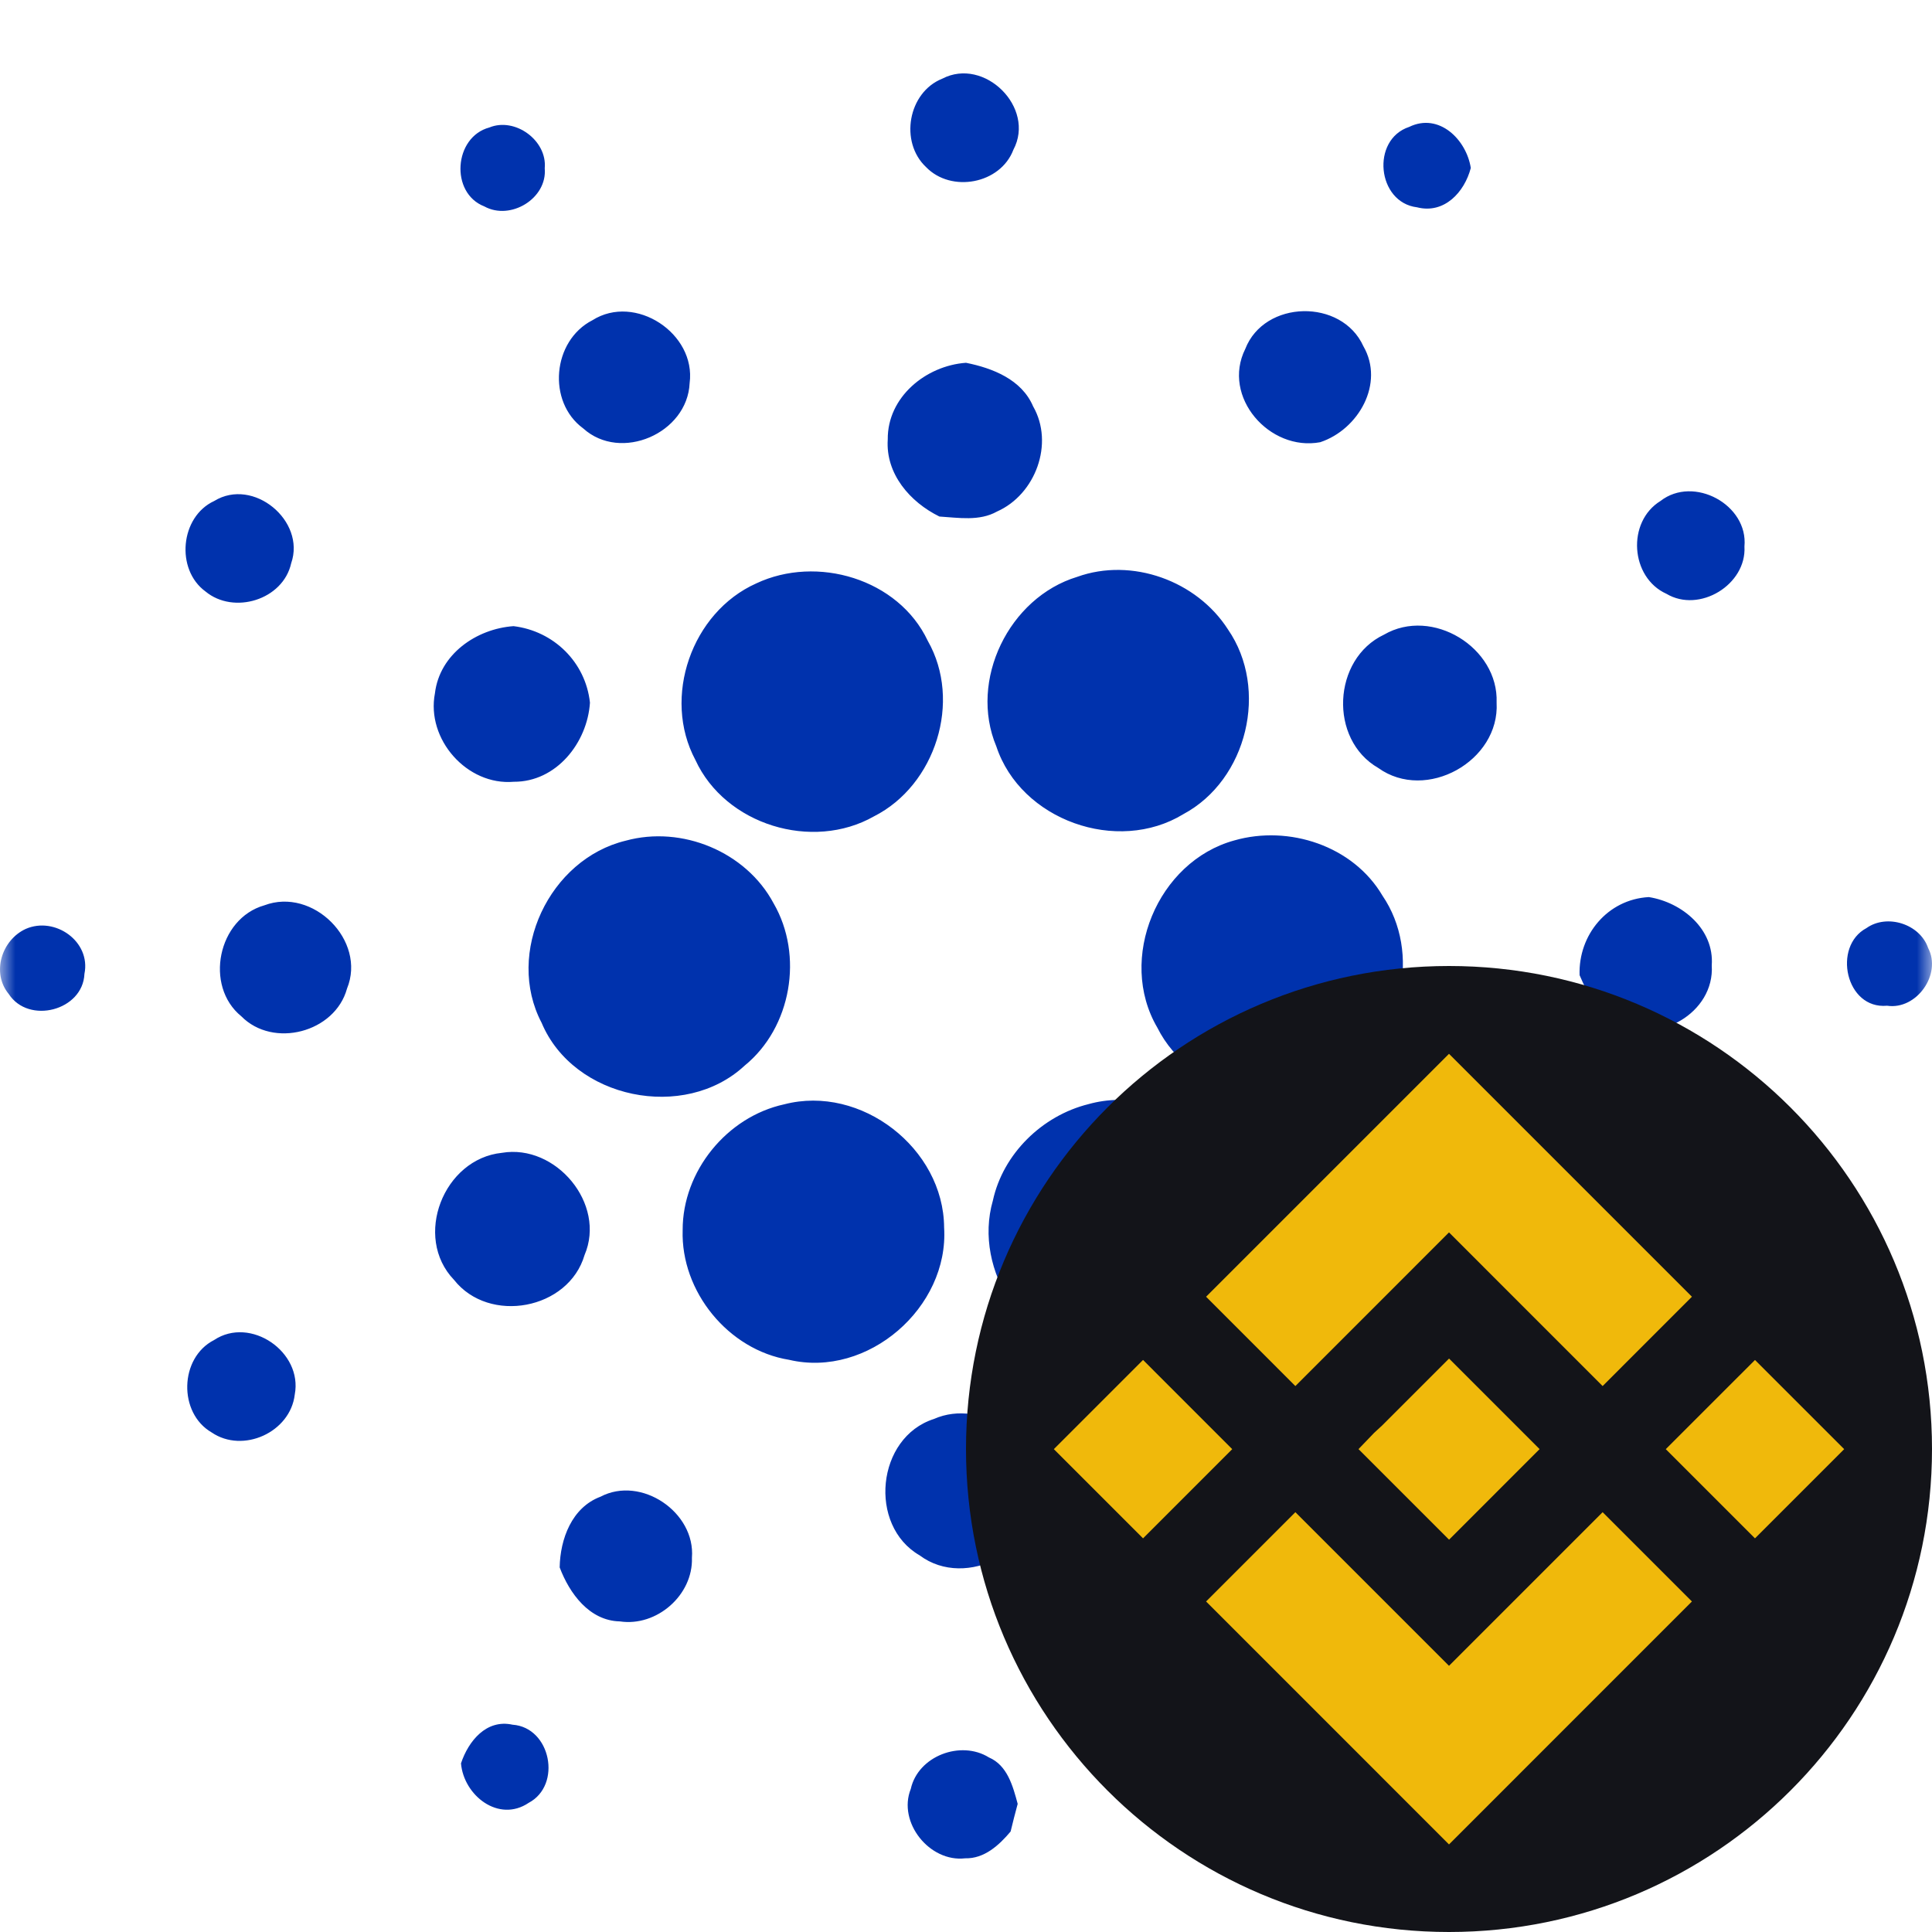 <svg width="64" height="64" viewBox="0 0 64 64" fill="none" xmlns="http://www.w3.org/2000/svg">
<g clip-path="url(#clip0_85_68850)">
<mask id="mask0_85_68850" style="mask-type:luminance" maskUnits="userSpaceOnUse" x="0" y="0" width="64" height="64">
<path d="M64 0H0V64H64V0Z" fill="white"/>
</mask>
<g mask="url(#mask0_85_68850)">
<path d="M31.215 2.606C32.61 1.879 34.312 3.566 33.57 4.96C33.14 6.096 31.508 6.398 30.674 5.532C29.792 4.701 30.08 3.058 31.215 2.606ZM16.211 4.223C17.059 3.874 18.131 4.651 18.045 5.574C18.135 6.577 16.909 7.315 16.045 6.838C14.901 6.395 15.032 4.537 16.211 4.223ZM46.94 6.867C45.616 6.707 45.406 4.625 46.681 4.204C47.67 3.722 48.577 4.626 48.722 5.564C48.514 6.364 47.844 7.098 46.94 6.867ZM19.625 10.608C21.041 9.712 23.063 11.046 22.845 12.692C22.771 14.353 20.564 15.316 19.32 14.192C18.116 13.31 18.298 11.286 19.625 10.608ZM41.251 11.559C41.883 9.932 44.444 9.881 45.163 11.468C45.875 12.702 45 14.23 43.733 14.649C42.055 14.963 40.461 13.147 41.251 11.559ZM29.408 14.556C29.394 13.156 30.669 12.113 32 12.018C32.883 12.195 33.844 12.571 34.223 13.461C34.929 14.69 34.302 16.381 33.027 16.945C32.444 17.272 31.755 17.15 31.12 17.111C30.15 16.635 29.332 15.7 29.408 14.556ZM7.096 16.596C8.39 15.801 10.136 17.253 9.646 18.658C9.376 19.874 7.742 20.369 6.807 19.593C5.809 18.865 5.968 17.116 7.096 16.596ZM55.008 16.594C56.106 15.741 57.918 16.719 57.787 18.104C57.861 19.368 56.294 20.321 55.204 19.671C54.004 19.131 53.881 17.286 55.008 16.594ZM35.683 19.109C37.494 18.458 39.646 19.237 40.679 20.852C42.041 22.827 41.316 25.835 39.203 26.968C37.012 28.308 33.814 27.172 33.005 24.726C32.086 22.536 33.424 19.796 35.683 19.109ZM25.052 19.326C27.06 18.379 29.763 19.172 30.733 21.227C31.874 23.227 30.991 26.011 28.951 27.043C26.908 28.203 24.025 27.325 23.037 25.177C21.927 23.101 22.912 20.282 25.052 19.326ZM14.408 22.965C14.562 21.671 15.781 20.829 17.012 20.742C18.339 20.902 19.399 21.933 19.543 23.277C19.456 24.606 18.429 25.905 17.02 25.897C15.47 26.03 14.112 24.488 14.408 22.965ZM45.847 21.024C47.438 20.098 49.648 21.447 49.577 23.275C49.686 25.211 47.241 26.577 45.657 25.44C44.011 24.494 44.139 21.83 45.847 21.024ZM20.726 27.849C22.587 27.337 24.715 28.214 25.627 29.925C26.625 31.646 26.218 34.038 24.666 35.301C22.674 37.153 19.002 36.409 17.942 33.882C16.724 31.564 18.203 28.459 20.726 27.849ZM40.889 27.84C42.698 27.322 44.823 28.019 45.795 29.668C47.081 31.552 46.468 34.364 44.553 35.579C42.548 36.989 39.442 36.249 38.339 34.043C37.001 31.761 38.347 28.536 40.889 27.84ZM8.757 29.99C10.365 29.382 12.147 31.156 11.495 32.749C11.098 34.201 9.052 34.739 7.995 33.667C6.758 32.662 7.216 30.426 8.757 29.99ZM52.326 32.303C52.28 30.971 53.254 29.791 54.62 29.717C55.721 29.892 56.791 30.779 56.704 31.978C56.805 33.561 54.898 34.636 53.549 33.893C52.917 33.572 52.593 32.924 52.326 32.303ZM0.854 30.771C1.821 30.348 3.018 31.187 2.797 32.261C2.746 33.477 0.95 33.944 0.29 32.928C-0.292 32.224 0.056 31.136 0.854 30.771ZM61.828 30.745C62.509 30.26 63.602 30.608 63.872 31.404C64.329 32.273 63.49 33.463 62.512 33.316C61.139 33.442 60.695 31.349 61.828 30.745ZM25.979 36.582C28.523 35.92 31.259 38.041 31.275 40.662C31.441 43.31 28.747 45.658 26.142 45.046C24.129 44.722 22.549 42.783 22.614 40.748C22.609 38.802 24.077 36.994 25.979 36.582ZM36.057 36.576C38.639 35.854 41.456 38.014 41.415 40.695C41.552 43.294 38.941 45.563 36.391 45.047C33.991 44.737 32.221 42.1 32.89 39.771C33.228 38.219 34.525 36.957 36.057 36.576ZM16.626 38.189C18.413 37.885 20.089 39.879 19.364 41.575C18.835 43.384 16.204 43.874 15.04 42.397C13.675 40.978 14.694 38.385 16.626 38.189ZM46.179 38.271C47.773 37.604 49.729 38.982 49.607 40.712C49.671 42.616 47.256 43.929 45.697 42.818C43.931 41.819 44.253 38.884 46.179 38.271ZM54.44 46.557C53.816 45.394 54.95 43.852 56.241 44.067C56.884 44.057 57.334 44.563 57.745 44.989C57.83 45.678 57.971 46.499 57.399 47.032C56.622 48.015 54.862 47.733 54.44 46.557ZM7.091 44.391C8.298 43.588 10.035 44.786 9.764 46.197C9.619 47.445 8.049 48.159 7.012 47.452C5.9 46.809 5.941 44.977 7.091 44.391ZM30.938 47.005C32.518 46.308 34.531 47.684 34.381 49.424C34.498 51.347 32.008 52.679 30.464 51.523C28.749 50.532 29.033 47.615 30.938 47.005ZM19.891 49.581C21.237 48.872 23.043 50.095 22.921 51.603C22.962 52.84 21.755 53.894 20.534 53.711C19.523 53.689 18.864 52.783 18.54 51.922C18.556 50.982 18.943 49.935 19.891 49.581ZM42.264 49.603C43.648 48.748 45.615 49.977 45.484 51.587C45.52 53.271 43.297 54.35 42.008 53.244C40.76 52.377 40.912 50.293 42.264 49.603ZM46.155 59.222C45.541 58.29 46.264 57.168 47.264 56.956C48.068 57.119 48.917 57.724 48.748 58.656C48.631 59.917 46.787 60.304 46.155 59.222ZM15.271 58.413C15.517 57.675 16.111 56.941 16.98 57.133C18.247 57.223 18.623 59.132 17.514 59.721C16.517 60.393 15.36 59.473 15.271 58.413ZM30.171 59.26C30.413 58.168 31.827 57.637 32.759 58.217C33.373 58.481 33.554 59.17 33.712 59.755C33.628 60.06 33.552 60.366 33.478 60.671C33.097 61.123 32.608 61.575 31.972 61.559C30.792 61.697 29.727 60.364 30.171 59.26Z" fill="#0032AD"/>
</g>
<path d="M48 64C56.837 64 64 56.837 64 48C64 39.163 56.837 32 48 32C39.163 32 32 39.163 32 48C32 56.837 39.163 64 48 64Z" fill="#131419"/>
<path fill-rule="evenodd" clip-rule="evenodd" d="M42.911 45.915L48 40.825L53.089 45.915L56.047 42.956L48 34.909L39.953 42.956L42.911 45.915ZM37.865 45.05L34.91 48.005L37.865 50.96L40.819 48.005L37.865 45.05ZM48 55.182L42.911 50.093L39.953 53.051L48 61.099L56.047 53.051L53.089 50.093L48 55.182ZM58.136 45.051L55.181 48.005L58.136 50.96L61.091 48.005L58.136 45.051ZM48.002 45.004L51.001 48.004L48.002 51.004L45.002 48.004L45.519 47.466L45.788 47.218L48.002 45.004Z" fill="#F0B90B"/>
</g>
<defs>
<clipPath id="clip0_85_68850">
<rect width="64" height="64" fill="white"/>
</clipPath>
</defs>
</svg>
